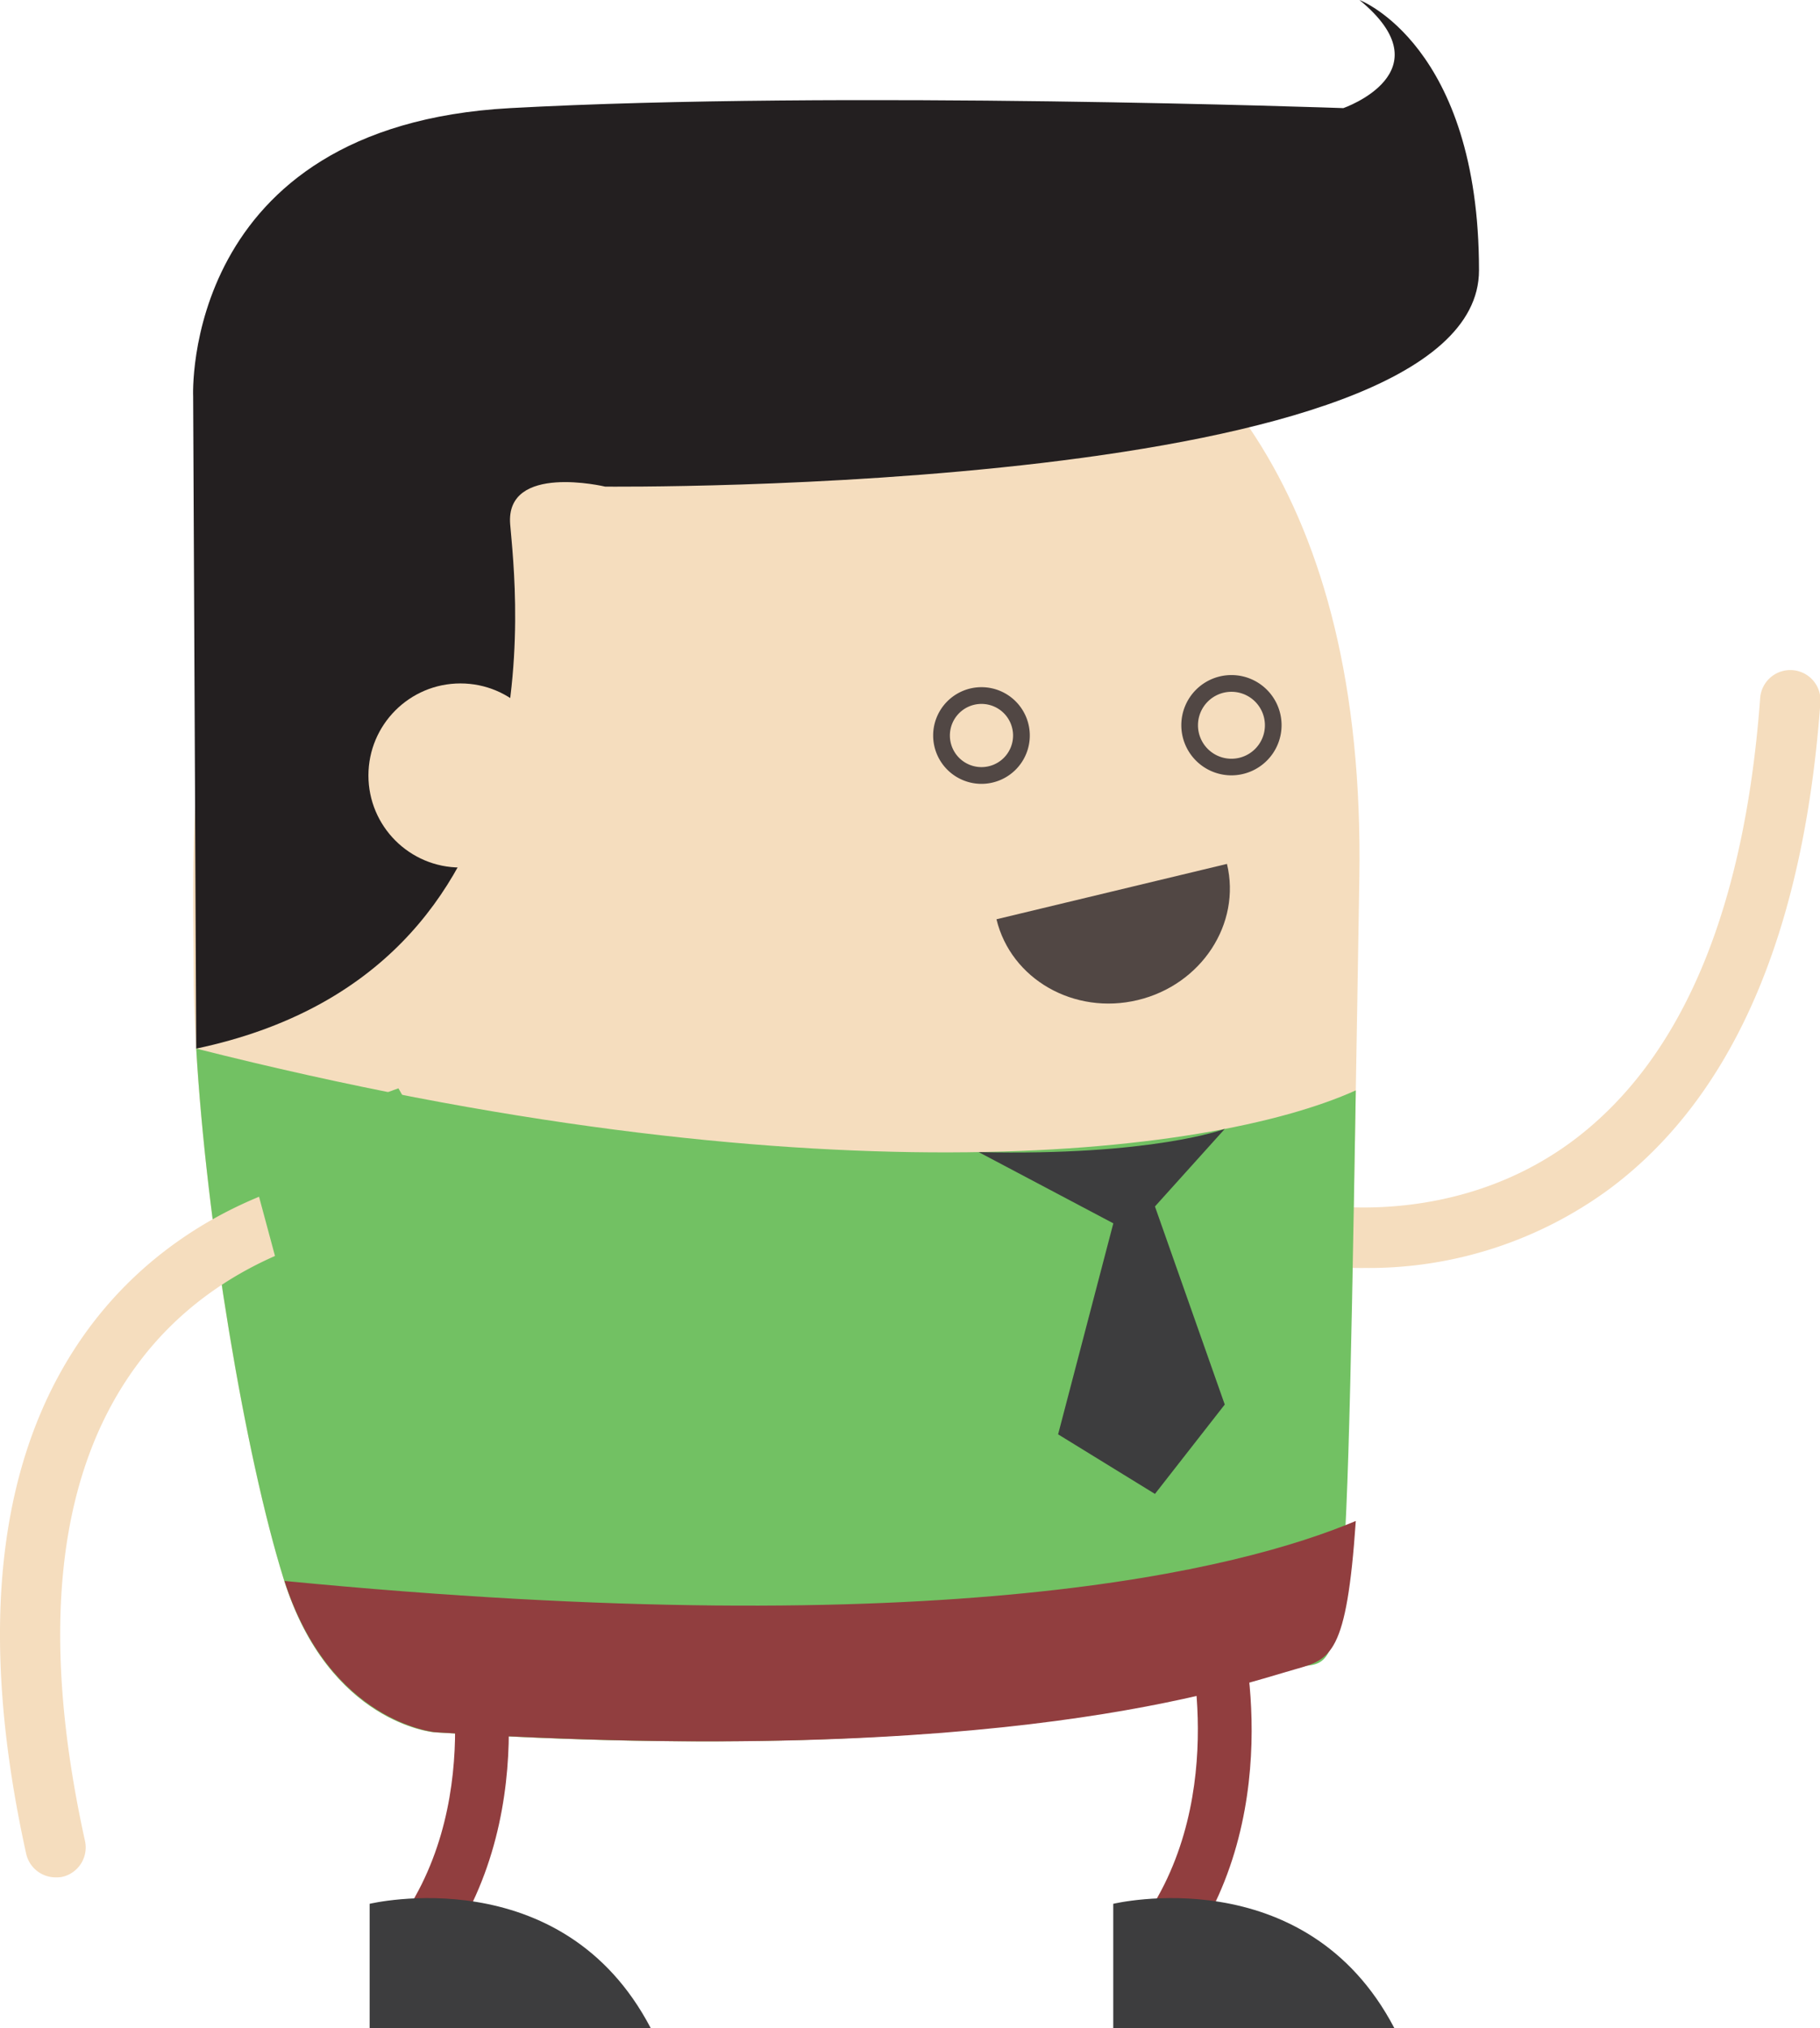 <svg id="Layer_1" data-name="Layer 1" xmlns="http://www.w3.org/2000/svg" viewBox="0 0 271.94 302.96"><defs><style>.cls-1{fill:#f5ddbe;}.cls-2{fill:#72c163;}.cls-3{fill:#913e3f;}.cls-4{fill:#3d3d3e;}.cls-5{fill:#231f20;}.cls-6{fill:#514744;}</style></defs><title>dude</title><path class="cls-1" d="M203.94,189.41a51.9,51.9,0,0,1-9.88-.84,4.5,4.5,0,0,1,1.86-8.81c.3.06,21.25,4.14,39.38-9.57C251.37,158,260.67,135.86,263,104.28a4.5,4.5,0,1,1,9,.65c-2.49,34.36-13,58.76-31.33,72.53A60.73,60.73,0,0,1,203.94,189.41Z"/><path class="cls-1" d="M104.31,29.93S205,15.75,203.11,131.2s-1.88,115.45-11.3,118.14-42.67,14.8-127,9.42c0,0-15.69-1.35-22.42-22.88s-13.46-65.15-13.46-91.13S23.55,38,104.31,29.93Z"/><path class="cls-2" d="M202.58,162.88c-1.6,97-1.88,83.92-10.77,86.46-9.43,2.69-42.67,14.8-127,9.42,0,0-15.69-1.35-22.42-22.88-5.78-18.52-11.56-53.33-13.07-79.24C120.47,179.65,180.39,172.89,202.58,162.88Z"/><path class="cls-3" d="M202.58,227.2c-1.37,20-3.73,20.65-9,22.14-9.53,2.69-43.17,14.8-128.5,9.42,0,0-15.71-1.35-22.58-22.6C141.21,245.76,185.42,234.42,202.58,227.2Z"/><path class="cls-3" d="M175.69,293.69l-6.27-5c14.65-18.52,8.12-43.86,8.06-44.12l7.73-2.06C185.53,243.74,192.81,272.06,175.69,293.69Z"/><path class="cls-3" d="M64.71,293.69l-6.27-5c14.65-18.52,8.12-43.86,8.06-44.12l7.73-2.06C74.54,243.74,81.82,272.06,64.71,293.69Z"/><path class="cls-4" d="M166.34,303V284.39s28.67-6.91,42,18.57Z"/><path class="cls-4" d="M55.23,303V284.39s28.68-6.91,42,18.57Z"/><path class="cls-5" d="M29.32,156.64l-.46-97.41S27,18.84,76.23,16.15s124.49,0,124.49,0S216.24,10.77,203.13,0c0,0,17.86,6.73,17.86,40.38S90.42,72.69,90.42,72.69s-14.93-3.55-14.19,5.63S84.5,145,29.32,156.64Z"/><circle class="cls-1" cx="68.8" cy="115.84" r="13.75"/><path class="cls-1" d="M8.3,280.44a4.51,4.51,0,0,1-4.39-3.53c-7.42-33.64-4.27-60,9.34-78.46,16-21.63,40.41-23.83,41.44-23.91a4.5,4.5,0,0,1,.74,9h0c-.22,0-21.53,2.05-35,20.41C8.48,220.15,5.88,244.06,12.7,275a4.51,4.51,0,0,1-3.42,5.37A4.73,4.73,0,0,1,8.3,280.44Z"/><polygon class="cls-2" points="36.6 170.95 43.85 197.87 76.22 191.86 59.53 162.57 36.6 170.95"/><path class="cls-4" d="M183,168.64s-10.79,4.07-36.77,3.46l20.12,10.64-8.25,31.52,14.47,8.9L183,209.81l-10.43-29.59Z"/><path class="cls-6" d="M146.65,117.09a7.22,7.22,0,1,1,7.22-7.22A7.22,7.22,0,0,1,146.65,117.09Zm0-11.94a4.72,4.72,0,1,0,4.72,4.72A4.72,4.72,0,0,0,146.65,105.15Z"/><path class="cls-6" d="M184,115.82a7.49,7.49,0,1,1,7.49-7.49A7.5,7.5,0,0,1,184,115.82Zm0-12.48a5,5,0,1,0,5,5A5,5,0,0,0,184,103.34Z"/><path class="cls-6" d="M170,149.39c9.51-2.28,15.48-11.39,13.33-20.34l-34.44,8.27C151.05,146.27,160.5,151.67,170,149.39Z"/></svg>